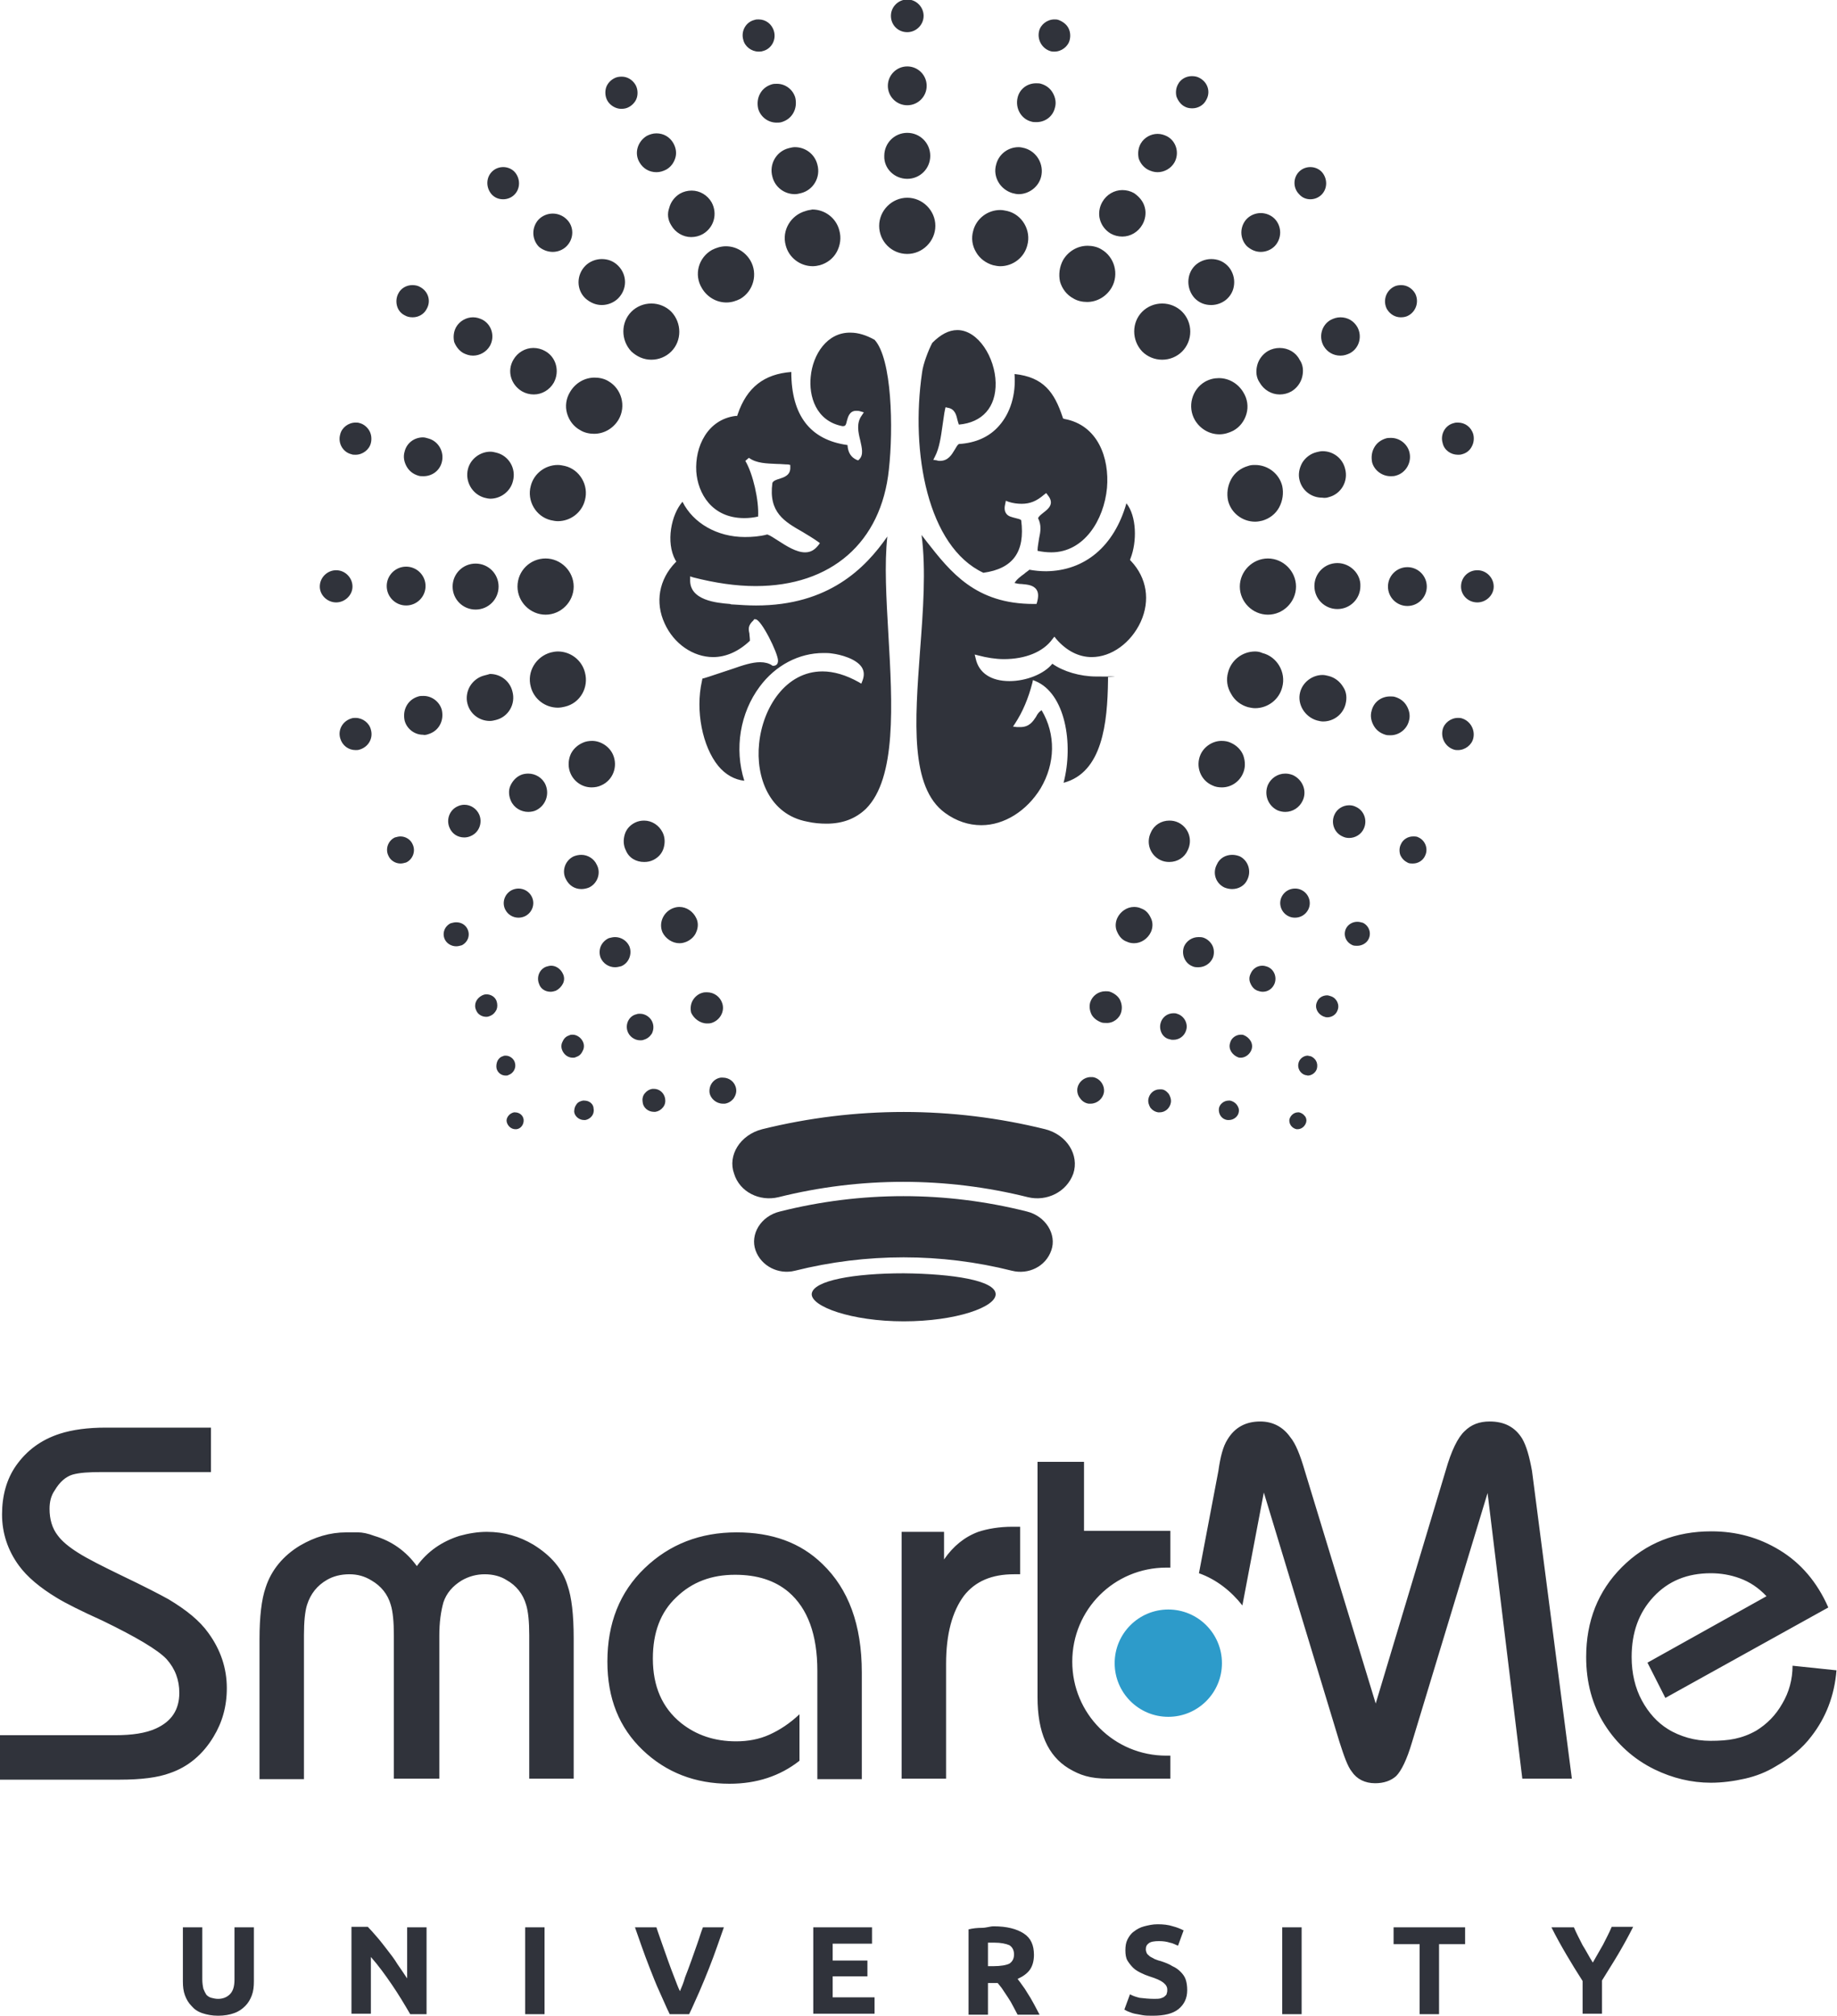<svg xmlns="http://www.w3.org/2000/svg" viewBox="0 0 359.6 394.5"><path fill="#30333b" d="M98.5 39c.8 0 1.6-.3 2.2-.9 1.2-1.2 1.2-3.2 0-4.5-.6-.6-1.4-.9-2.2-.9-.8 0-1.6.3-2.2.9-1.2 1.2-1.2 3.2 0 4.5.6.6 1.3.9 2.2.9zm9.7 10.3c1 0 2-.4 2.7-1.1 1.5-1.5 1.5-3.9 0-5.3-.7-.7-1.7-1.1-2.7-1.1-1 0-2 .4-2.7 1.1-.7.7-1.1 1.7-1.1 2.7 0 1 .4 2 1.1 2.7.7.6 1.7 1 2.7 1zm9.6 10.4c1.2 0 2.4-.5 3.2-1.3 1.8-1.8 1.8-4.6 0-6.4-.9-.9-2-1.3-3.2-1.3-1.2 0-2.4.5-3.2 1.3-1.8 1.8-1.8 4.7 0 6.4.9.8 2 1.3 3.2 1.3zm9.7 10.7c1.5 0 2.9-.6 3.9-1.6 2.1-2.1 2.1-5.6 0-7.8-1-1-2.4-1.6-3.9-1.6s-2.9.6-3.9 1.6c-2.1 2.1-2.1 5.6 0 7.8 1.1 1 2.4 1.6 3.9 1.6zM89.3 185.2c.4 0 .7-.1 1.1-.2 1.2-.6 1.7-2 1.1-3.2-.4-.8-1.2-1.3-2.2-1.3-.4 0-.7.1-1.1.2-1.2.6-1.7 2-1.1 3.2.4.8 1.3 1.3 2.2 1.3zm14.8-9.7c-.5-1-1.5-1.6-2.6-1.6-.4 0-.9.1-1.3.3-1.4.7-2 2.4-1.3 3.8.5 1 1.5 1.6 2.6 1.6.4 0 .9-.1 1.3-.3 1.4-.7 2-2.4 1.3-3.8zm9.7-8.2c-.5 0-1 .1-1.5.3-1.7.8-2.4 2.9-1.5 4.5.6 1.2 1.7 1.9 3 1.9.5 0 1-.1 1.5-.3 1.7-.8 2.4-2.9 1.5-4.5-.5-1.1-1.7-1.9-3-1.9zm12.3 1.4c.6 0 1.2-.1 1.8-.4 1-.5 1.7-1.3 2-2.3.3-1 .3-2.1-.2-3.1-.7-1.4-2.1-2.3-3.6-2.3-.6 0-1.2.1-1.8.4-1 .5-1.7 1.3-2 2.3-.3 1-.3 2.1.2 3.1.6 1.5 2 2.3 3.6 2.3zM100.9 221h.2c.9-.1 1.5-1 1.4-1.9-.1-.8-.8-1.4-1.7-1.4h-.2c-.4.1-.8.3-1.1.7-.3.4-.4.8-.3 1.2.2.8.9 1.4 1.7 1.4zm13.5-5.6h-.3c-.5.1-1 .3-1.3.8-.3.4-.4.9-.4 1.4.1.9 1 1.6 1.9 1.6h.3c1-.2 1.8-1.1 1.6-2.2 0-.9-.8-1.6-1.8-1.6zm13.6 2.2h.3c.6-.1 1.1-.4 1.5-.9.4-.5.5-1.1.4-1.7-.2-1.1-1.1-1.9-2.2-1.9h-.3c-.6.1-1.1.4-1.5.9-.4.5-.5 1.1-.4 1.7.1 1.1 1.1 1.9 2.2 1.9zm13.5-1.6h.4c.7-.1 1.3-.5 1.7-1 .4-.6.6-1.2.5-1.9-.2-1.3-1.3-2.2-2.6-2.2h-.4c-1.4.2-2.4 1.5-2.2 3 .2 1.1 1.3 2.1 2.6 2.1zm-75.7-98.1c1.7 0 3.2-1.4 3.2-3.1 0-1.7-1.4-3.2-3.2-3.2-1.7 0-3.2 1.4-3.2 3.2 0 1.7 1.5 3.1 3.2 3.1zm13.7.6c2.1 0 3.8-1.7 3.8-3.8s-1.7-3.8-3.8-3.8c-2.1 0-3.8 1.7-3.8 3.8s1.7 3.8 3.8 3.8zm13.6.8c2.5 0 4.5-2 4.5-4.5s-2-4.5-4.5-4.5-4.5 2-4.5 4.5 2 4.5 4.5 4.5zm8.2-4.5c0 3 2.5 5.5 5.5 5.5s5.5-2.5 5.5-5.5-2.5-5.5-5.5-5.5-5.5 2.4-5.5 5.5zm-31.7 25.7c-.3 0-.5 0-.8.1-1.7.5-2.7 2.2-2.2 3.9.4 1.4 1.6 2.3 3 2.3.3 0 .5 0 .8-.1 1.7-.5 2.7-2.2 2.2-3.9-.3-1.3-1.6-2.3-3-2.3zm14.2 3.2c1-.3 1.8-.9 2.3-1.8.5-.9.6-1.9.4-2.9-.4-1.6-1.9-2.8-3.6-2.8-.3 0-.7 0-1 .1-1 .3-1.8.9-2.3 1.8-.5.9-.6 1.9-.4 2.9.4 1.6 1.9 2.8 3.6 2.8.3.1.7 0 1-.1zm11-11.5c-1.2.3-2.2 1.1-2.8 2.1-.6 1-.8 2.3-.5 3.4.5 2 2.3 3.4 4.4 3.4.4 0 .8-.1 1.2-.2 2.4-.6 3.9-3.1 3.2-5.6-.5-2-2.3-3.4-4.4-3.4-.3.1-.7.2-1.1.3zm19.7-.6c-.6-2.4-2.8-4.1-5.3-4.1-.5 0-1 .1-1.4.2-2.9.8-4.7 3.8-3.9 6.7.6 2.4 2.8 4.1 5.3 4.1.5 0 1-.1 1.4-.2 3-.7 4.7-3.8 3.9-6.7zm34-121.5c.3 0 .5 0 .8-.1 1.7-.4 2.7-2.2 2.2-3.9-.4-1.4-1.6-2.3-3-2.3-.3 0-.5 0-.8.1-1.7.4-2.7 2.2-2.2 3.9.3 1.3 1.6 2.3 3 2.3zm.3 8.2c-.5.9-.6 1.9-.4 2.9.4 1.6 1.9 2.8 3.6 2.8.3 0 .7 0 1-.1 1-.3 1.8-.9 2.3-1.8.5-.9.6-1.9.4-2.9-.4-1.6-1.9-2.8-3.6-2.8-.3 0-.7 0-1 .1-1 .3-1.8.9-2.3 1.8zm5.6 10.7c-2.4.6-3.9 3.1-3.2 5.6.5 2 2.3 3.4 4.4 3.4.4 0 .8-.1 1.2-.2 2.4-.6 3.9-3.1 3.2-5.6-.5-2-2.3-3.4-4.4-3.4-.4 0-.8.1-1.2.2zm3.3 12.3c-2.9.8-4.7 3.8-3.9 6.7.6 2.4 2.8 4.1 5.3 4.1.5 0 1-.1 1.4-.2 1.4-.4 2.6-1.3 3.3-2.6.7-1.3.9-2.8.5-4.2-.6-2.4-2.8-4.1-5.3-4.1-.3.1-.8.1-1.3.3zM79.2 61.7c.5.3 1 .4 1.6.4 1.1 0 2.2-.6 2.7-1.6.9-1.5.4-3.4-1.2-4.3-.5-.3-1-.4-1.6-.4-1.1 0-2.2.6-2.7 1.6-.4.7-.5 1.6-.3 2.4.2.8.7 1.5 1.5 1.9zm11.5 7.4c.6.3 1.2.5 1.9.5 1.3 0 2.6-.7 3.3-1.9 1-1.8.4-4.1-1.4-5.1-.6-.3-1.2-.5-1.9-.5-1.3 0-2.6.7-3.3 1.9-.5.9-.6 1.9-.4 2.9.3.8.9 1.7 1.8 2.2zm16-.4c-.7-.4-1.5-.6-2.3-.6-1.6 0-3.1.9-3.9 2.3-1.3 2.2-.5 4.9 1.7 6.2.7.4 1.5.6 2.3.6 1.6 0 3.1-.9 3.9-2.3 1.2-2.2.5-5-1.7-6.2zm4.3 12.2c.4 1.4 1.3 2.6 2.6 3.3.8.5 1.8.7 2.7.7 2 0 3.8-1.1 4.8-2.8 1.5-2.6.6-6-2-7.5-.8-.5-1.8-.7-2.7-.7-2 0-3.8 1.1-4.8 2.8-.8 1.3-1 2.8-.6 4.2zM93.2 197.7c.3.8 1.1 1.3 2 1.3.3 0 .6-.1.8-.2.5-.2.9-.6 1.2-1.2.2-.5.2-1.1 0-1.7-.3-.8-1.1-1.3-2-1.3-.3 0-.6.1-.8.2-1.2.6-1.7 1.8-1.2 2.9zm14.6-3.6c.3 0 .7-.1 1-.2.6-.3 1.1-.8 1.4-1.4.3-.6.3-1.3 0-1.9-.4-.9-1.3-1.6-2.3-1.6-.3 0-.7.1-1 .2-1.3.5-1.9 2-1.4 3.3.3 1 1.2 1.6 2.3 1.6zm13.8-5c1.5-.6 2.2-2.4 1.6-3.9-.5-1.1-1.6-1.8-2.8-1.8-.4 0-.8.1-1.2.2-.7.3-1.3.9-1.6 1.6-.3.7-.3 1.6 0 2.3.5 1.1 1.6 1.8 2.8 1.8.4 0 .8-.1 1.2-.2zm11.4-4.5c.5 0 .9-.1 1.4-.3.9-.4 1.6-1.1 1.9-1.9.4-.9.4-1.9 0-2.7-.6-1.3-1.9-2.2-3.3-2.2-.5 0-.9.1-1.4.3-1.8.8-2.7 2.9-1.9 4.7.6 1.2 1.9 2.1 3.3 2.1zM68.8 88.9c.2.1.5.1.8.1 1.4 0 2.7-1 3-2.3.2-.8.1-1.7-.3-2.4s-1.1-1.3-1.9-1.5c-.3-.1-.5-.1-.8-.1-1.4 0-2.7 1-3 2.3-.5 1.7.5 3.5 2.2 3.9zm14-3.3c-1.7 0-3.2 1.1-3.6 2.8-.3 1-.1 2 .4 2.9.5.9 1.3 1.5 2.3 1.8.3.1.6.1 1 .1 1.7 0 3.2-1.1 3.6-2.8.5-2-.7-4.1-2.7-4.6-.3-.1-.7-.2-1-.2zm14.4 3c-.4-.1-.8-.2-1.2-.2-2 0-3.9 1.4-4.4 3.4-.6 2.4.8 4.9 3.2 5.6.4.1.8.2 1.2.2 2 0 3.9-1.4 4.4-3.4.7-2.5-.8-5-3.2-5.6zm17.3 9.3c.8-2.9-1-6-3.9-6.7-.5-.1-.9-.2-1.4-.2-2.5 0-4.7 1.7-5.3 4.1-.8 2.9 1 6 3.9 6.7.5.1.9.2 1.4.2 2.5 0 4.7-1.7 5.3-4.1zM99 210.5c.2 0 .4 0 .5-.1 1-.3 1.6-1.4 1.3-2.4-.2-.8-1-1.4-1.8-1.4-.2 0-.4 0-.5.1-.5.1-.9.5-1.1.9-.2.4-.3 1-.2 1.5.2.8.9 1.4 1.8 1.4zm13.1-3.5c.2 0 .4 0 .6-.1.6-.2 1-.5 1.3-1.1.3-.5.4-1.1.2-1.7-.3-.9-1.2-1.6-2.1-1.6-.2 0-.4 0-.6.1-.6.2-1 .5-1.3 1.1-.3.5-.4 1.1-.2 1.7.3.9 1.1 1.6 2.1 1.6zm10.7-5.3c.3 1.1 1.4 1.9 2.5 1.9.2 0 .5 0 .7-.1.7-.2 1.2-.6 1.6-1.2.3-.6.4-1.3.2-2-.3-1.1-1.4-1.9-2.5-1.9-.2 0-.5 0-.7.1-1.4.3-2.2 1.8-1.8 3.2zm15.6-1.4c.3 0 .6 0 .9-.1 1.6-.5 2.6-2.2 2.1-3.8-.4-1.3-1.6-2.2-3-2.2-.3 0-.6 0-.9.1-.8.2-1.5.8-1.9 1.5-.4.7-.5 1.6-.3 2.4.5 1.1 1.7 2.1 3.1 2.1zm-16.8-179c.6 0 1.1-.1 1.6-.4.7-.4 1.3-1.1 1.5-1.9.2-.8.1-1.7-.3-2.4-.6-1-1.6-1.6-2.7-1.6-.6 0-1.1.1-1.6.4-.7.4-1.3 1.1-1.5 1.9-.2.8-.1 1.7.3 2.4.5.9 1.6 1.6 2.7 1.6zm3.6 10.5c.7 1.2 1.9 1.9 3.3 1.9.7 0 1.3-.2 1.9-.5.9-.5 1.5-1.3 1.8-2.3.3-1 .1-2-.4-2.9-.7-1.2-1.9-1.9-3.3-1.9-.7 0-1.3.2-1.9.5-1.8 1.1-2.5 3.4-1.4 5.2zm6.2 12.3c.8 1.4 2.3 2.3 3.9 2.3.8 0 1.6-.2 2.3-.6 2.2-1.3 2.9-4 1.7-6.2-.8-1.4-2.3-2.3-3.9-2.3-.8 0-1.6.2-2.3.6-1 .6-1.8 1.6-2.1 2.8-.4 1.1-.3 2.3.4 3.4zm6 12.3c1 1.7 2.8 2.8 4.8 2.8 1 0 1.9-.3 2.7-.7 2.6-1.5 3.5-4.9 2-7.5-1-1.7-2.8-2.8-4.8-2.8-1 0-1.9.3-2.7.7-2.7 1.5-3.6 4.9-2 7.5zm-59 107.3c-.4 0-.7.1-1.1.2-1.3.6-1.9 2.2-1.3 3.5.4 1 1.4 1.6 2.4 1.6.4 0 .7-.1 1.1-.2 1.3-.6 1.9-2.2 1.3-3.5-.4-1-1.4-1.6-2.4-1.6zm12.5.2c.4 0 .9-.1 1.3-.3 1.6-.7 2.3-2.6 1.6-4.2-.5-1.1-1.6-1.9-2.9-1.9-.4 0-.9.1-1.3.3-1.6.7-2.3 2.6-1.6 4.2.5 1.2 1.6 1.9 2.9 1.9zm15.9-10.3c-.6-1.4-2-2.2-3.4-2.2-.5 0-1.1.1-1.5.3-.9.4-1.6 1.2-2 2.1-.4.9-.3 2 .1 2.9.6 1.4 2 2.2 3.4 2.2.5 0 1.1-.1 1.5-.3 1.9-.9 2.7-3.1 1.9-5zm9 .5c.6 0 1.3-.1 1.9-.4 2.3-1 3.3-3.7 2.3-6-.7-1.6-2.4-2.7-4.1-2.7-.6 0-1.3.1-1.9.4-1.1.5-2 1.4-2.4 2.5-.4 1.1-.4 2.4.1 3.5.7 1.6 2.3 2.7 4.1 2.7zM256.5 39c.8 0 1.6-.3 2.2-.9 1.2-1.2 1.2-3.2 0-4.5-.6-.6-1.4-.9-2.2-.9-.8 0-1.6.3-2.2.9-.6.6-.9 1.4-.9 2.2 0 .8.3 1.6.9 2.2.6.7 1.4 1 2.2 1zm-9.7 10.3c1 0 2-.4 2.7-1.1.7-.7 1.1-1.7 1.1-2.7 0-1-.4-2-1.1-2.7-.7-.7-1.7-1.1-2.7-1.1-1 0-2 .4-2.7 1.1-.7.7-1.1 1.7-1.1 2.7 0 1 .4 2 1.1 2.7.8.7 1.7 1.1 2.7 1.1zm-12.9 9.1c.9.9 2 1.3 3.2 1.3 1.2 0 2.4-.5 3.2-1.3.9-.9 1.3-2 1.3-3.2 0-1.2-.5-2.4-1.3-3.2-.9-.9-2-1.3-3.2-1.3-1.2 0-2.4.5-3.2 1.3-1.7 1.7-1.7 4.6 0 6.4zm-2.5 2.6c-1-1-2.4-1.6-3.9-1.6s-2.9.6-3.9 1.6c-2.1 2.1-2.1 5.6 0 7.8 1 1 2.4 1.6 3.9 1.6s2.9-.6 3.9-1.6 1.6-2.4 1.6-3.9-.6-2.9-1.6-3.9zm34.3 119.4c-.9 0-1.8.5-2.2 1.3-.6 1.2-.1 2.6 1.1 3.2.3.2.7.2 1.1.2.9 0 1.8-.5 2.2-1.3.6-1.2.1-2.6-1.1-3.2-.4-.1-.7-.2-1.1-.2zm-13.5-1.1c.4.2.8.3 1.3.3 1.1 0 2.1-.6 2.6-1.6.7-1.4.1-3.1-1.3-3.8-.4-.2-.8-.3-1.3-.3-1.1 0-2.1.6-2.6 1.6-.7 1.4-.1 3.1 1.3 3.8zm-12.5-5.6c.5.2 1 .3 1.5.3 1.3 0 2.5-.7 3-1.9.8-1.7.1-3.7-1.5-4.5-.5-.2-1-.3-1.5-.3-1.3 0-2.5.7-3 1.9-.9 1.7-.2 3.7 1.5 4.5zm-12.6-5.4c.6.3 1.2.4 1.8.4 1.6 0 3-.9 3.6-2.3 1-2 .2-4.4-1.8-5.4-.6-.3-1.2-.4-1.8-.4-1.6 0-3 .9-3.6 2.3-1 2-.2 4.4 1.8 5.4zm26.7 52.7h.2c.8 0 1.5-.6 1.7-1.4.1-.4 0-.9-.3-1.2-.3-.4-.7-.6-1.1-.7h-.2c-.8 0-1.5.6-1.7 1.4-.1.9.5 1.7 1.4 1.9zm-13.5-1.8h.3c.9 0 1.8-.7 1.9-1.6.1-.5-.1-1-.4-1.4-.3-.4-.8-.7-1.3-.8h-.3c-.9 0-1.8.7-1.9 1.6-.1 1.1.6 2.1 1.7 2.2zm-13-6h-.3c-1.1 0-2 .8-2.2 1.9-.1.6.1 1.2.4 1.7.4.5.9.8 1.5.9h.3c1.1 0 2-.8 2.2-1.9.1-.6-.1-1.2-.4-1.7-.4-.5-.9-.9-1.5-.9zm-14.2 2.8h.4c1.3 0 2.4-1 2.6-2.2.2-1.4-.8-2.8-2.2-3h-.4c-1.3 0-2.4 1-2.6 2.2-.1.7.1 1.4.5 1.9.4.6 1 1 1.7 1.1zM177.6 6.3c1.7 0 3.2-1.4 3.2-3.2 0-1.7-1.4-3.2-3.2-3.2-1.7 0-3.2 1.4-3.2 3.2 0 1.8 1.4 3.2 3.2 3.2zm0 14.3c2.1 0 3.8-1.7 3.8-3.8 0-2.1-1.7-3.8-3.8-3.8-2.1 0-3.8 1.7-3.8 3.8 0 2.1 1.7 3.8 3.8 3.8zm0 14.4c2.5 0 4.5-2 4.5-4.5s-2-4.5-4.5-4.5-4.5 2-4.5 4.5c-.1 2.5 2 4.5 4.5 4.5zm0 14.7c3 0 5.5-2.5 5.5-5.5s-2.5-5.5-5.5-5.5-5.5 2.5-5.5 5.5 2.4 5.5 5.5 5.5zM286 114.8c0 1.7 1.4 3.1 3.2 3.1 1.7 0 3.2-1.4 3.2-3.1 0-1.7-1.4-3.2-3.2-3.2-1.8 0-3.2 1.4-3.2 3.2zm-14.3 0c0 2.1 1.7 3.8 3.8 3.8 2.1 0 3.8-1.7 3.8-3.8s-1.7-3.8-3.8-3.8c-2.1 0-3.8 1.7-3.8 3.8zm-9.9-4.6c-2.5 0-4.5 2-4.5 4.5s2 4.5 4.5 4.5 4.5-2 4.5-4.5c.1-2.4-2-4.5-4.5-4.5zm-8.1 4.6c0-3-2.5-5.5-5.5-5.5s-5.5 2.5-5.5 5.5 2.5 5.5 5.5 5.5 5.5-2.5 5.5-5.5zm31.7 25.7c-1.4 0-2.7 1-3 2.3-.4 1.7.6 3.4 2.2 3.9.3.1.5.1.8.1 1.4 0 2.7-1 3-2.3.4-1.7-.6-3.4-2.2-3.9-.3-.1-.5-.1-.8-.1zm-9.6.6c.3-1 .1-2-.4-2.9-.5-.9-1.3-1.5-2.3-1.8-.3-.1-.6-.1-1-.1-1.7 0-3.2 1.1-3.6 2.8-.3 1-.1 2 .4 2.9.5.9 1.3 1.5 2.3 1.8.3.1.6.1 1 .1 1.7 0 3.2-1.2 3.6-2.8zm-18-.1c.4.1.8.2 1.2.2 2.1 0 3.9-1.4 4.4-3.4.3-1.2.2-2.4-.5-3.4-.6-1-1.6-1.8-2.8-2.1-.4-.1-.8-.2-1.2-.2-2 0-3.9 1.4-4.4 3.4-.6 2.3.9 4.8 3.3 5.5zm-12.1-13.5c-2.5 0-4.7 1.7-5.3 4.1-.4 1.4-.2 2.9.6 4.2.7 1.3 1.9 2.2 3.3 2.6.5.1.9.2 1.4.2 2.5 0 4.7-1.7 5.3-4.1.8-2.9-1-6-3.9-6.7-.4-.2-.9-.3-1.4-.3zM205.6 10c.3.1.5.1.8.1 1.4 0 2.7-1 3-2.3.2-.8.1-1.7-.3-2.4s-1.1-1.2-1.9-1.5c-.3-.1-.5-.1-.8-.1-1.4 0-2.7 1-3 2.3-.4 1.7.6 3.4 2.2 3.9zm-3.7 13.8c.3.1.6.1 1 .1 1.7 0 3.2-1.1 3.6-2.8.3-1 .1-2-.4-2.9-.5-.9-1.3-1.5-2.3-1.8-.3-.1-.6-.1-1-.1-1.7 0-3.2 1.1-3.6 2.8-.5 2.1.7 4.2 2.7 4.7zm-3.7 14c.4.1.8.2 1.2.2 2 0 3.9-1.4 4.4-3.4.6-2.4-.8-4.9-3.2-5.6-.4-.1-.8-.2-1.2-.2-2.1 0-3.9 1.4-4.4 3.4-.7 2.4.8 4.9 3.2 5.6zm-3.8 14.1c.5.1.9.2 1.4.2 2.5 0 4.7-1.7 5.3-4.1.8-2.9-1-6-3.9-6.7-.5-.1-.9-.2-1.4-.2-2.5 0-4.7 1.7-5.3 4.1-.4 1.4-.2 2.9.6 4.2.7 1.2 1.9 2.1 3.3 2.5zm79.8 10.2c.6 0 1.1-.1 1.6-.4 1.5-.9 2-2.8 1.2-4.3-.6-1-1.6-1.6-2.7-1.6-.6 0-1.1.1-1.6.4-1.5.9-2 2.8-1.2 4.3.6 1 1.6 1.6 2.7 1.6zm-15.1 5.6c.7 1.2 1.9 1.9 3.3 1.9.7 0 1.3-.2 1.9-.5 1.8-1 2.4-3.3 1.4-5.1-.7-1.2-1.9-1.9-3.3-1.9-.7 0-1.3.2-1.9.5-1.8 1-2.4 3.3-1.4 5.1zm-8.6.4c-.8 0-1.6.2-2.3.6-1 .6-1.8 1.6-2.1 2.8-.3 1.2-.2 2.4.5 3.4.8 1.4 2.3 2.3 3.9 2.3.8 0 1.6-.2 2.3-.6 1-.6 1.8-1.6 2.1-2.8.3-1.2.2-2.4-.5-3.4-.7-1.4-2.2-2.3-3.9-2.3zm-14.6 6.6c-2.6 1.5-3.5 4.9-2 7.5 1 1.7 2.8 2.8 4.8 2.8 1 0 1.9-.3 2.7-.7 1.3-.7 2.2-1.9 2.6-3.3.4-1.4.2-2.9-.6-4.2-1-1.7-2.8-2.8-4.8-2.8-.9 0-1.8.2-2.7.7zM259 198.9c.3.1.5.2.8.2.9 0 1.7-.5 2-1.3.5-1.1-.1-2.4-1.2-2.8-.3-.1-.6-.2-.8-.2-.9 0-1.7.5-2 1.3-.5 1.1.1 2.3 1.2 2.8zm-12.8-5c.3.1.6.2 1 .2 1 0 1.9-.6 2.3-1.6.5-1.3-.1-2.8-1.4-3.3-.3-.1-.6-.2-1-.2-1 0-1.9.6-2.3 1.6-.3.6-.3 1.3 0 1.9.3.7.8 1.2 1.4 1.4zm-8.8-6.4c.3-.7.3-1.6 0-2.3-.3-.7-.9-1.3-1.6-1.6-.4-.2-.8-.2-1.2-.2-1.2 0-2.3.7-2.8 1.8-.6 1.5.1 3.3 1.6 3.9.4.2.8.2 1.2.2 1.2 0 2.3-.7 2.8-1.8zm-15.4-2.9c1.4 0 2.7-.9 3.3-2.2.4-.9.4-1.9 0-2.7-.4-.9-1-1.6-1.9-1.9-.4-.2-.9-.3-1.4-.3-1.4 0-2.7.9-3.3 2.2-.4.9-.4 1.9 0 2.7.4.9 1 1.6 1.9 1.9.4.2.9.3 1.4.3zM285.4 89c.3 0 .5 0 .8-.1.8-.2 1.5-.7 1.9-1.5.4-.7.5-1.6.3-2.4-.4-1.4-1.6-2.3-3-2.3-.3 0-.5 0-.8.1-1.7.4-2.7 2.2-2.2 3.9.3 1.4 1.6 2.3 3 2.3zm-13.2 4.2c.3 0 .7 0 1-.1 2-.5 3.2-2.6 2.7-4.6-.4-1.6-1.9-2.8-3.6-2.8-.3 0-.7 0-1 .1-1 .3-1.8.9-2.3 1.8-.5.9-.6 1.9-.4 2.9.4 1.5 1.9 2.7 3.6 2.7zm-12.1 4.1c2.4-.6 3.9-3.1 3.2-5.6-.5-2-2.3-3.4-4.4-3.4-.4 0-.8.1-1.2.2-1.2.3-2.2 1.1-2.8 2.1-.6 1.1-.8 2.3-.5 3.4.5 2 2.3 3.4 4.4 3.4.6.1 1 0 1.3-.1zm-15.8-6.1c-1.4.4-2.6 1.3-3.3 2.6-.7 1.3-.9 2.8-.6 4.2.6 2.4 2.8 4.1 5.3 4.1.5 0 1-.1 1.4-.2 1.4-.4 2.6-1.3 3.3-2.6.7-1.3.9-2.8.6-4.2-.6-2.4-2.8-4.1-5.3-4.1-.4 0-.9 0-1.4.2zm13.5 117.9c.1-.5.1-1-.2-1.5-.2-.4-.7-.8-1.1-.9-.2 0-.4-.1-.5-.1-.8 0-1.6.6-1.8 1.4-.3 1 .3 2.1 1.3 2.4.2 0 .4.1.5.1.8 0 1.6-.6 1.8-1.4zm-12.8-3.7c.2-.6.1-1.2-.2-1.7-.3-.5-.8-.9-1.3-1.1-.2-.1-.4-.1-.6-.1-1 0-1.9.7-2.1 1.6-.2.6-.1 1.2.2 1.7.3.5.8.9 1.3 1.1.2.1.4.1.6.1.9 0 1.8-.7 2.1-1.6zm-14.6-7c-.2-.1-.5-.1-.7-.1-1.2 0-2.2.8-2.5 1.9-.2.7-.1 1.4.2 2 .3.6.9 1.1 1.6 1.2.2.1.5.1.7.1 1.2 0 2.2-.8 2.5-1.9.4-1.3-.4-2.8-1.8-3.2zm-10.9-.4c.2-.8.1-1.6-.3-2.4-.4-.7-1.1-1.2-1.9-1.5-.3-.1-.6-.1-.9-.1-1.4 0-2.6.9-3 2.2-.2.8-.1 1.6.3 2.4.4.7 1.1 1.2 1.9 1.5.3.1.6.1.9.1 1.4.1 2.7-.9 3-2.2zm12.3-177.2c.5.3 1 .4 1.6.4 1.1 0 2.2-.6 2.7-1.6.9-1.5.4-3.4-1.2-4.3-.5-.3-1-.4-1.6-.4-1.1 0-2.2.6-2.7 1.6-.4.7-.5 1.6-.3 2.4.3.8.8 1.5 1.5 1.9zm-7.1 12.4c.6.3 1.2.5 1.9.5 1.3 0 2.6-.7 3.3-1.9 1-1.8.4-4.1-1.4-5.1-.6-.3-1.2-.5-1.9-.5-1.3 0-2.6.7-3.3 1.9-.5.9-.6 1.9-.4 2.9.3.9.9 1.7 1.8 2.2zm-7.3 12.5c.7.4 1.5.6 2.3.6 1.6 0 3.1-.9 3.9-2.3.6-1 .8-2.3.5-3.4-.3-1.2-1.1-2.1-2.1-2.8-.7-.4-1.5-.6-2.3-.6-1.6 0-3.1.9-3.9 2.3-.6 1-.8 2.3-.5 3.4.3 1.2 1.1 2.2 2.1 2.8zm-9.3 5.2c-.7 1.3-.9 2.8-.6 4.2.4 1.4 1.3 2.6 2.6 3.3.8.5 1.8.7 2.7.7 2 0 3.8-1.1 4.8-2.8 1.5-2.6.6-6-2-7.5-.8-.5-1.8-.7-2.7-.7-2 0-3.8 1.1-4.8 2.8zm67.4 117.9c.3.2.7.2 1.1.2 1 0 2-.6 2.4-1.6.6-1.3 0-2.9-1.3-3.5-.3-.2-.7-.2-1.1-.2-1 0-2 .6-2.4 1.6-.3.6-.3 1.4-.1 2 .3.7.8 1.2 1.4 1.5zm-11.4-11.2c-1.2 0-2.4.7-2.9 1.9-.7 1.6 0 3.5 1.6 4.2.4.2.8.3 1.3.3 1.2 0 2.4-.7 2.9-1.9.7-1.6 0-3.5-1.6-4.2-.4-.2-.8-.3-1.3-.3zm-12.5 1.3c1.5 0 2.8-.9 3.4-2.2.9-1.9 0-4.1-1.9-5-.5-.2-1-.3-1.5-.3-1.5 0-2.8.9-3.4 2.2-.8 1.9 0 4.1 1.9 5 .5.2 1 .3 1.5.3zM235 147.7c-1 2.3 0 5 2.3 6 .6.3 1.2.4 1.9.4 1.8 0 3.4-1.1 4.1-2.7.5-1.1.5-2.3.1-3.5-.4-1.1-1.3-2-2.4-2.5-.6-.3-1.2-.4-1.9-.4-1.7 0-3.4 1.1-4.1 2.7zm-97.5-15s-.1 0 0 0zm21.2-59c-.4 3.8 1 8.7 6.2 9.7h.1c.5 0 .6-.2.8-1.1.2-.7.5-1.9 1.8-1.9.3 0 .5 0 .8.1l.7.2-.4.6c-1.1 1.5-.7 3.3-.3 4.9.3 1.4.7 2.8-.2 3.7l-.2.2-.3-.1c-1.1-.5-1.7-1.4-1.8-2.9-7.3-1-11-5.8-11-14.3-5.3.4-8.7 3-10.5 8.3l-.1.3h-.3c-5.5.7-8 6-7.7 10.9.3 4.2 3 9.1 9.4 9.1.9 0 1.8-.1 2.7-.3.2-3.1-1-8.4-2.5-10.9l.7-.6c1.5 1.1 3.5 1.1 5.5 1.2.8 0 1.5.1 2.2.1l.4.1v.4c.1 1.6-1.2 2-2.1 2.3-.7.2-1.2.4-1.4.8-.8 5.8 2.4 7.6 5.9 9.6 1 .6 2 1.2 3 1.9l.4.3-.3.4c-.7.9-1.5 1.4-2.6 1.4-1.7 0-3.6-1.2-5.3-2.3-.8-.5-1.5-1-2.1-1.2-1.5.4-3 .5-4.4.5-5.4 0-10.1-2.7-12.2-6.9-2.2 2.5-3.3 7.9-1.4 11.4l.2.3-.2.2c-3.2 3.3-4 7.8-2.1 11.9 1.8 4 5.6 6.6 9.5 6.6 2.5 0 5-1.1 7.2-3.2 0-.6-.1-1-.1-1.4-.2-.9-.3-1.6.8-2.6l.1-.2h.3c1.1 0 4.4 6.6 4.4 8.1 0 .8-.5 1-.9 1h-.2l-.1-.1c-.6-.4-1.4-.6-2.3-.6-1.6 0-3.4.6-5.4 1.3-4.8 1.6-5.7 1.9-5.9 1.9l-.1.5c-1.3 5.8.1 12.8 3.2 16.6 1.4 1.7 3.2 2.7 5.1 2.9-2-6.3-.8-13.3 3-18.4 3.1-4.2 7.7-6.6 12.5-6.6.6 0 1.1 0 1.7.1 1.6.2 4.7 1 5.8 2.7.5.8.5 1.7.1 2.7l-.2.5-.5-.3c-2.5-1.4-4.9-2.1-7.1-2.1-7.2 0-11.7 7.1-12.4 14.1-.7 6.6 2 13.9 9.4 15.3 1.3.3 2.6.4 3.8.4 3.2 0 5.7-1 7.7-2.9 6-6 5.2-20.4 4.4-34.2-.4-7-.8-13.7-.2-19.1-4.3 6.2-11.5 13.5-25.7 13.5-1.5 0-3-.1-4.5-.2-.2 0-.4 0-.6-.1-2.6-.2-8-.7-7.8-4.8v-.6l.6.2c4.3 1.1 8.4 1.7 12.2 1.7 14.8 0 24.6-8.5 26.1-22.8.9-8.1.6-21.7-2.8-25.4-1.6-.9-3.2-1.4-4.7-1.4-4.6-.1-7.4 4.3-7.8 8.6zm21.8-.8c-2.3 15.7 1.1 34.1 12 39.2 5.8-.8 8.2-4.1 7.4-10.3-.2-.2-.7-.3-1.1-.4-.7-.2-1.5-.3-1.9-1-.3-.5-.3-1.1-.1-1.9l.1-.5.5.2c.9.3 1.8.4 2.6.4 1.6 0 2.9-.5 4.4-1.8l.4-.3.3.4c1.4 1.7.1 2.7-.8 3.4-.5.4-.9.7-1.1 1.1.7 1.4.5 2.6.2 4-.1.8-.3 1.6-.3 2.4.9.2 1.8.3 2.7.3 6.4 0 10.3-6.3 10.9-12.6.5-5.9-1.8-12.3-8.3-13.5l-.3-.1-.1-.3c-1.6-4.8-3.7-7.8-9.4-8.4.3 4-.8 7.6-3 10.1-1.9 2.2-4.6 3.4-7.9 3.6-.3.2-.5.6-.8 1.1-.6 1-1.3 2.2-2.9 2.2-.2 0-.4 0-.6-.1l-.7-.1.3-.6c.9-1.7 1.2-4 1.5-6.1.2-1.2.3-2.3.5-3.2l.1-.4.4.1c1.4.2 1.7 1.4 1.9 2.3.1.4.2.7.3 1 4.6-.4 7.3-3.4 7.2-8.2-.1-4.9-3.4-10.3-7.5-10.3-1.7 0-3.3.9-4.9 2.5-.7 1.3-1.8 4.1-2 5.8zm36.4 60.2v-.6s4.1-.1-2.3-.1c-3.2 0-6.5-1-8.6-2.5-1.6 2-5.1 3.4-8.4 3.4-3.6 0-6-1.6-6.6-4.4l-.2-.8.8.2c1.5.4 3.3.7 4.9.7 4.2 0 7.7-1.4 9.5-3.9l.4-.5.4.5c2 2.3 4.4 3.5 6.9 3.5 3.9 0 7.7-2.8 9.6-6.9 1.9-4.2 1.2-8.6-1.9-11.9l-.2-.2.1-.3c1.3-3.3 1.2-8.3-.8-10.8-2.4 8.4-8.1 13.2-15.7 13.3-1.1 0-2.2-.1-3.3-.3-.3.3-.7.5-1 .8-.7.5-1.5 1.1-1.9 1.8.4.1.9.2 1.4.2 1.1.1 2.3.2 2.9 1.1.4.6.4 1.4.1 2.5l-.1.3h-.6c-11.3 0-16.2-6.2-20.9-12.2-.3-.4-.7-.9-1-1.3.9 6.8.3 14.8-.3 22.7-1 13.7-2 26.7 4.9 31.7 2.2 1.6 4.6 2.4 7.1 2.4 4.5 0 8.9-2.8 11.6-7.2 2.9-4.9 3-10.6.2-15.3-.5.3-.8.7-1.1 1.3-.6.9-1.3 2-3.1 2h-.6l-.8-.1.4-.6c1.5-2.3 2.6-4.9 3.4-8l.1-.5.5.2c5.8 2.4 7.5 12.2 5.5 19.9 7.6-2 8.6-11.7 8.7-20.1zm-64.5 101.2c16-4 32.8-4 48.8 0 3.7.9 7.6-1 8.9-4.6 1.2-3.6-1.2-7.6-5.5-8.7-18.2-4.5-37.2-4.5-55.4 0-4.3 1.1-6.8 5.1-5.5 8.7 1.1 3.6 5 5.5 8.7 4.6zm53.4 10.4c1.1-3.1-1.1-6.7-4.8-7.6-15.9-4-32.4-4-48.3 0-3.8.9-5.9 4.5-4.8 7.6 1.1 3.1 4.5 4.8 7.7 4 14-3.5 28.6-3.5 42.5 0 3.2.8 6.6-.8 7.7-4zm-10.9 8.5c-.2-2.6-8.3-3.9-18-4-9.7 0-17.7 1.4-18 4-.2 2.5 7.8 5.4 18 5.4s18.2-2.8 18-5.4zM33 313c-1.8-1-4.9-2.6-9.3-4.7-3.7-1.8-6.5-3.2-8.4-4.4-1.9-1.2-3.2-2.3-4-3.4-1.1-1.4-1.6-3.2-1.6-5.2 0-1.4.3-2.6 1-3.6 1-1.7 2.2-2.7 3.5-3.1 1.4-.4 3.3-.5 5.8-.5h21.3v-8.7H20.7c-3.5 0-6.5.4-9 1.2-3.7 1.2-6.5 3.3-8.6 6.3-1.8 2.6-2.7 5.8-2.7 9.5 0 3.6 1.1 7 3.3 10 1.6 2.2 4.1 4.3 7.4 6.3 1.8 1.1 4.8 2.6 9 4.5 6.6 3.2 10.8 5.7 12.5 7.5 1.7 1.9 2.5 4.1 2.5 6.6 0 3.3-1.5 5.6-4.6 7-2 .9-4.6 1.3-8 1.3H0v8.7h23.4c4.2 0 7.5-.4 9.9-1.3 3.5-1.2 6.4-3.6 8.5-7.1 1.7-2.8 2.6-5.9 2.6-9.5 0-3.9-1.2-7.5-3.6-10.8-1.7-2.4-4.3-4.5-7.8-6.6zm111.2-13.1c-7.1 0-13.1 2.3-18 7s-7.3 10.8-7.3 18.3c0 7.2 2.3 12.9 6.9 17.3 4.6 4.4 10.3 6.6 17 6.6 5.3 0 9.9-1.5 13.7-4.5v-9.1c-1.9 1.8-3.9 3.1-5.9 4-2 .9-4.2 1.3-6.5 1.3-4.2 0-7.8-1.2-10.8-3.6-3.7-3-5.5-7.2-5.5-12.6 0-5.1 1.5-9.1 4.6-12 3.1-3 6.9-4.4 11.5-4.4 4.3 0 7.8 1.1 10.5 3.4 3.7 3.2 5.6 8.3 5.6 15.4v21.2h8.7v-20.9c0-9.3-2.6-16.3-7.7-21.2-4.3-4.2-9.9-6.2-16.8-6.2zM350.9 326c0 2.7-.7 5.2-2 7.4-1.3 2.3-3 4-5.1 5.3-1.4.8-2.8 1.3-4.2 1.6-1.4.3-3 .4-4.8.4-1.5 0-3-.2-4.4-.6-1.4-.4-2.8-1-3.9-1.7-2.1-1.3-3.8-3.2-5.1-5.6-1.3-2.4-2-5.3-2-8.5 0-4.8 1.4-8.7 4.3-11.8 2.9-3.1 6.6-4.6 11.2-4.6 1.9 0 3.8.3 5.7 1 1.9.7 3.6 1.8 5.2 3.5l-23.3 13 3.5 6.9 31.9-17.7c-2.2-5-5.4-8.7-9.5-11.2s-8.5-3.7-13.4-3.7c-7 0-12.8 2.3-17.5 7-4.7 4.7-7 10.6-7 17.6 0 5 1.2 9.4 3.6 13.2 2.4 3.8 5.7 6.8 9.8 8.8 3.5 1.7 7.2 2.6 11 2.6 2.2 0 4.5-.3 6.7-.8s4.2-1.3 6-2.4c2.8-1.6 5.2-3.5 7-5.9 2.8-3.6 4.5-7.9 4.9-12.9l-8.6-.9zm-159.4-26.2c-2.7 1-4.9 2.8-6.7 5.4v-5.4h-8.3v48.3h8.7v-22.5c0-5.8 1.2-10.2 3.5-13.3 2.2-2.8 5.4-4.2 9.8-4.2h1.2v-9.3h-1.5c-2.6 0-4.9.4-6.7 1zm-87.1 2.5c-2.7-1.6-5.7-2.5-9.1-2.5-1.8 0-3.6.3-5.4.8-3.4 1.1-6.2 3-8.3 5.9-2.1-2.9-4.9-4.9-8.3-5.9-1.3-.5-2.4-.7-3.2-.7h-2.3c-3.2 0-6.2.9-9.1 2.6-3.3 2-5.6 4.8-6.7 8.2-.8 2.3-1.2 5.7-1.2 10.1v27.4h8.7V320c0-2.6.2-4.6.6-5.9.7-2.2 2-3.8 3.9-4.9 1.2-.7 2.7-1.1 4.4-1.1 1.6 0 3 .4 4.3 1.2 1.9 1.1 3.2 2.7 3.8 4.8.4 1.3.6 3.3.6 6v28H86v-28c0-2.6.3-4.7.8-6.5.6-1.8 1.8-3.2 3.6-4.3 1.4-.8 2.9-1.2 4.5-1.2s3.1.4 4.2 1.1c2 1.1 3.3 2.8 3.9 4.9.4 1.3.6 3.3.6 5.9v28.1h8.7v-27.5c0-4.6-.4-8-1.2-10.3-1-3.3-3.3-5.9-6.7-8zm107.8-16.2h-9.1v46.1c0 6.8 2 11.4 6.1 13.9 2.2 1.3 4.1 2 7.8 2h12.1v-4.5h-.8c-10.2 0-18.4-8.2-18.4-18.4s8.2-18.4 18.4-18.4h.8v-7.2h-16.9v-13.5zm85.8-4.5c-1.4-2.3-3.5-3.4-6.4-3.4-2 0-3.6.6-4.9 1.9-1.3 1.2-2.6 3.8-3.7 7.7l-13.7 45.6-13.9-45.6c-.9-3.1-1.8-5.3-2.8-6.5-1.4-2-3.4-3.1-5.9-3.1-2.9 0-5 1.2-6.4 3.5-.9 1.4-1.4 3.4-1.8 6.2l-3.8 20c3.4 1.2 6.3 3.5 8.5 6.3l4.2-22.1 14.8 48.8c.9 2.8 1.6 4.8 2.4 5.8 1 1.5 2.6 2.3 4.6 2.3 1.7 0 3.1-.5 4.1-1.4 1-1 2.1-3.2 3.1-6.6l14.8-48.8 6.8 55.9h9.7l-7.8-60.2c-.5-2.8-1.1-4.9-1.9-6.3z"/><path fill-rule="evenodd" clip-rule="evenodd" fill="#2D9BCA" d="M228.7 336c-5.8 0-10.5-4.7-10.5-10.5s4.7-10.5 10.5-10.5 10.5 4.7 10.5 10.5-4.7 10.5-10.5 10.5z"/><path d="M42.7 394.5c-1.2 0-2.2-.2-3.1-.5-.9-.3-1.6-.8-2.1-1.4-.6-.6-1-1.3-1.3-2.1-.3-.8-.4-1.7-.4-2.7v-10.6h3.8v10.2c0 .7.1 1.3.2 1.8.2.5.4.9.6 1.2.3.3.6.5 1 .6.4.1.8.2 1.3.2.9 0 1.7-.3 2.3-.9.6-.6.9-1.5.9-2.9v-10.2h3.8v10.6c0 1-.1 1.9-.4 2.7-.3.8-.7 1.5-1.3 2.1s-1.3 1.1-2.2 1.4c-.8.3-1.9.5-3.1.5zm37.6-.3c-1.1-1.9-2.3-3.9-3.6-5.8-1.3-1.9-2.6-3.7-4.1-5.4v11.1h-3.8v-17H72c.5.5 1.1 1.2 1.8 2s1.3 1.6 2 2.5c.7.9 1.4 1.8 2 2.8.7 1 1.3 1.9 1.9 2.8v-10h3.8v17h-3.2zm22.5-17h3.8v17h-3.8v-17zm28.3 17c-.7-1.4-1.3-2.9-2-4.4-.7-1.5-1.3-3.1-1.9-4.6-.6-1.5-1.1-2.9-1.6-4.3s-.9-2.6-1.3-3.7h4.2c.3 1 .7 2 1.1 3.2.4 1.1.8 2.3 1.2 3.4.4 1.1.8 2.2 1.2 3.2.4 1 .7 1.9 1.1 2.7.3-.7.7-1.6 1-2.7.4-1 .8-2.1 1.2-3.2.4-1.1.8-2.3 1.2-3.4.4-1.1.7-2.2 1.1-3.2h4.1c-.4 1.1-.8 2.3-1.3 3.7-.5 1.4-1 2.8-1.6 4.3-.6 1.5-1.2 3-1.9 4.6-.7 1.5-1.3 3-2 4.4h-3.8zm28.1 0v-17h11.5v3.2H163v3.3h6.8v3.1H163v4.1h8.2v3.2h-12zm35.3-17.2c2.6 0 4.5.5 5.9 1.4s2 2.3 2 4.2c0 1.2-.3 2.2-.8 2.9-.5.7-1.3 1.3-2.4 1.8.3.4.7.9 1.1 1.5.4.5.7 1.1 1.1 1.7.4.6.7 1.2 1.1 1.9.3.6.7 1.3 1 1.9h-4.3c-.3-.6-.6-1.1-.9-1.7-.3-.6-.6-1.1-1-1.7-.3-.5-.7-1-1-1.5-.3-.5-.7-.9-1-1.3h-1.9v6.2h-3.8v-16.7c.8-.2 1.7-.3 2.6-.3s1.6-.3 2.3-.3zm.2 3.2h-1.3v4.6h1.1c1.4 0 2.5-.2 3.1-.5.6-.4.9-1 .9-1.8s-.3-1.4-.9-1.8c-.7-.3-1.7-.5-2.9-.5zm31.2 11c.5 0 1 0 1.3-.1.3-.1.6-.2.8-.4.2-.2.4-.3.4-.6.1-.2.1-.5.1-.7 0-.6-.3-1-.8-1.4-.5-.4-1.4-.8-2.7-1.2-.6-.2-1.1-.4-1.7-.7-.6-.3-1.1-.6-1.5-1-.4-.4-.8-.9-1.1-1.4-.3-.5-.4-1.2-.4-2s.1-1.5.4-2.1c.3-.6.7-1.2 1.3-1.6.5-.4 1.2-.8 2-1 .8-.2 1.6-.4 2.6-.4 1.1 0 2.1.1 3 .4.8.2 1.5.5 2.1.8l-1.1 3c-.5-.2-1-.5-1.6-.6-.6-.2-1.3-.3-2.1-.3-.9 0-1.6.1-2 .4-.4.3-.6.6-.6 1.2 0 .3.1.6.2.8.1.2.4.4.6.6.3.2.6.3.9.5.3.1.7.3 1.2.4.9.3 1.7.6 2.3 1 .7.3 1.2.7 1.6 1.1.4.4.8.9 1 1.5.2.6.3 1.3.3 2.1 0 1.6-.6 2.8-1.7 3.7-1.1.9-2.8 1.3-5 1.3-.8 0-1.4 0-2-.1-.6-.1-1.1-.2-1.6-.3-.5-.1-.9-.3-1.2-.4-.3-.1-.6-.3-.8-.4l1.1-3c.5.3 1.1.5 1.9.7.9.1 1.8.2 2.8.2zm25.1-14h3.8v17H251v-17zm35.8 0v3.3h-5.1v13.7h-3.8v-13.7h-5.1v-3.3h14zm25 6.9c.7-1.2 1.3-2.3 2-3.5.6-1.2 1.2-2.3 1.7-3.5h4.2c-.9 1.8-1.9 3.6-2.9 5.3-1 1.7-2.1 3.4-3.2 5.2v6.5h-3.8v-6.4c-1.1-1.7-2.2-3.5-3.2-5.2-1-1.7-2-3.5-2.9-5.3h4.4c.5 1.2 1.1 2.3 1.7 3.5.7 1.1 1.3 2.3 2 3.4z" fill="#30333b"/></svg>
